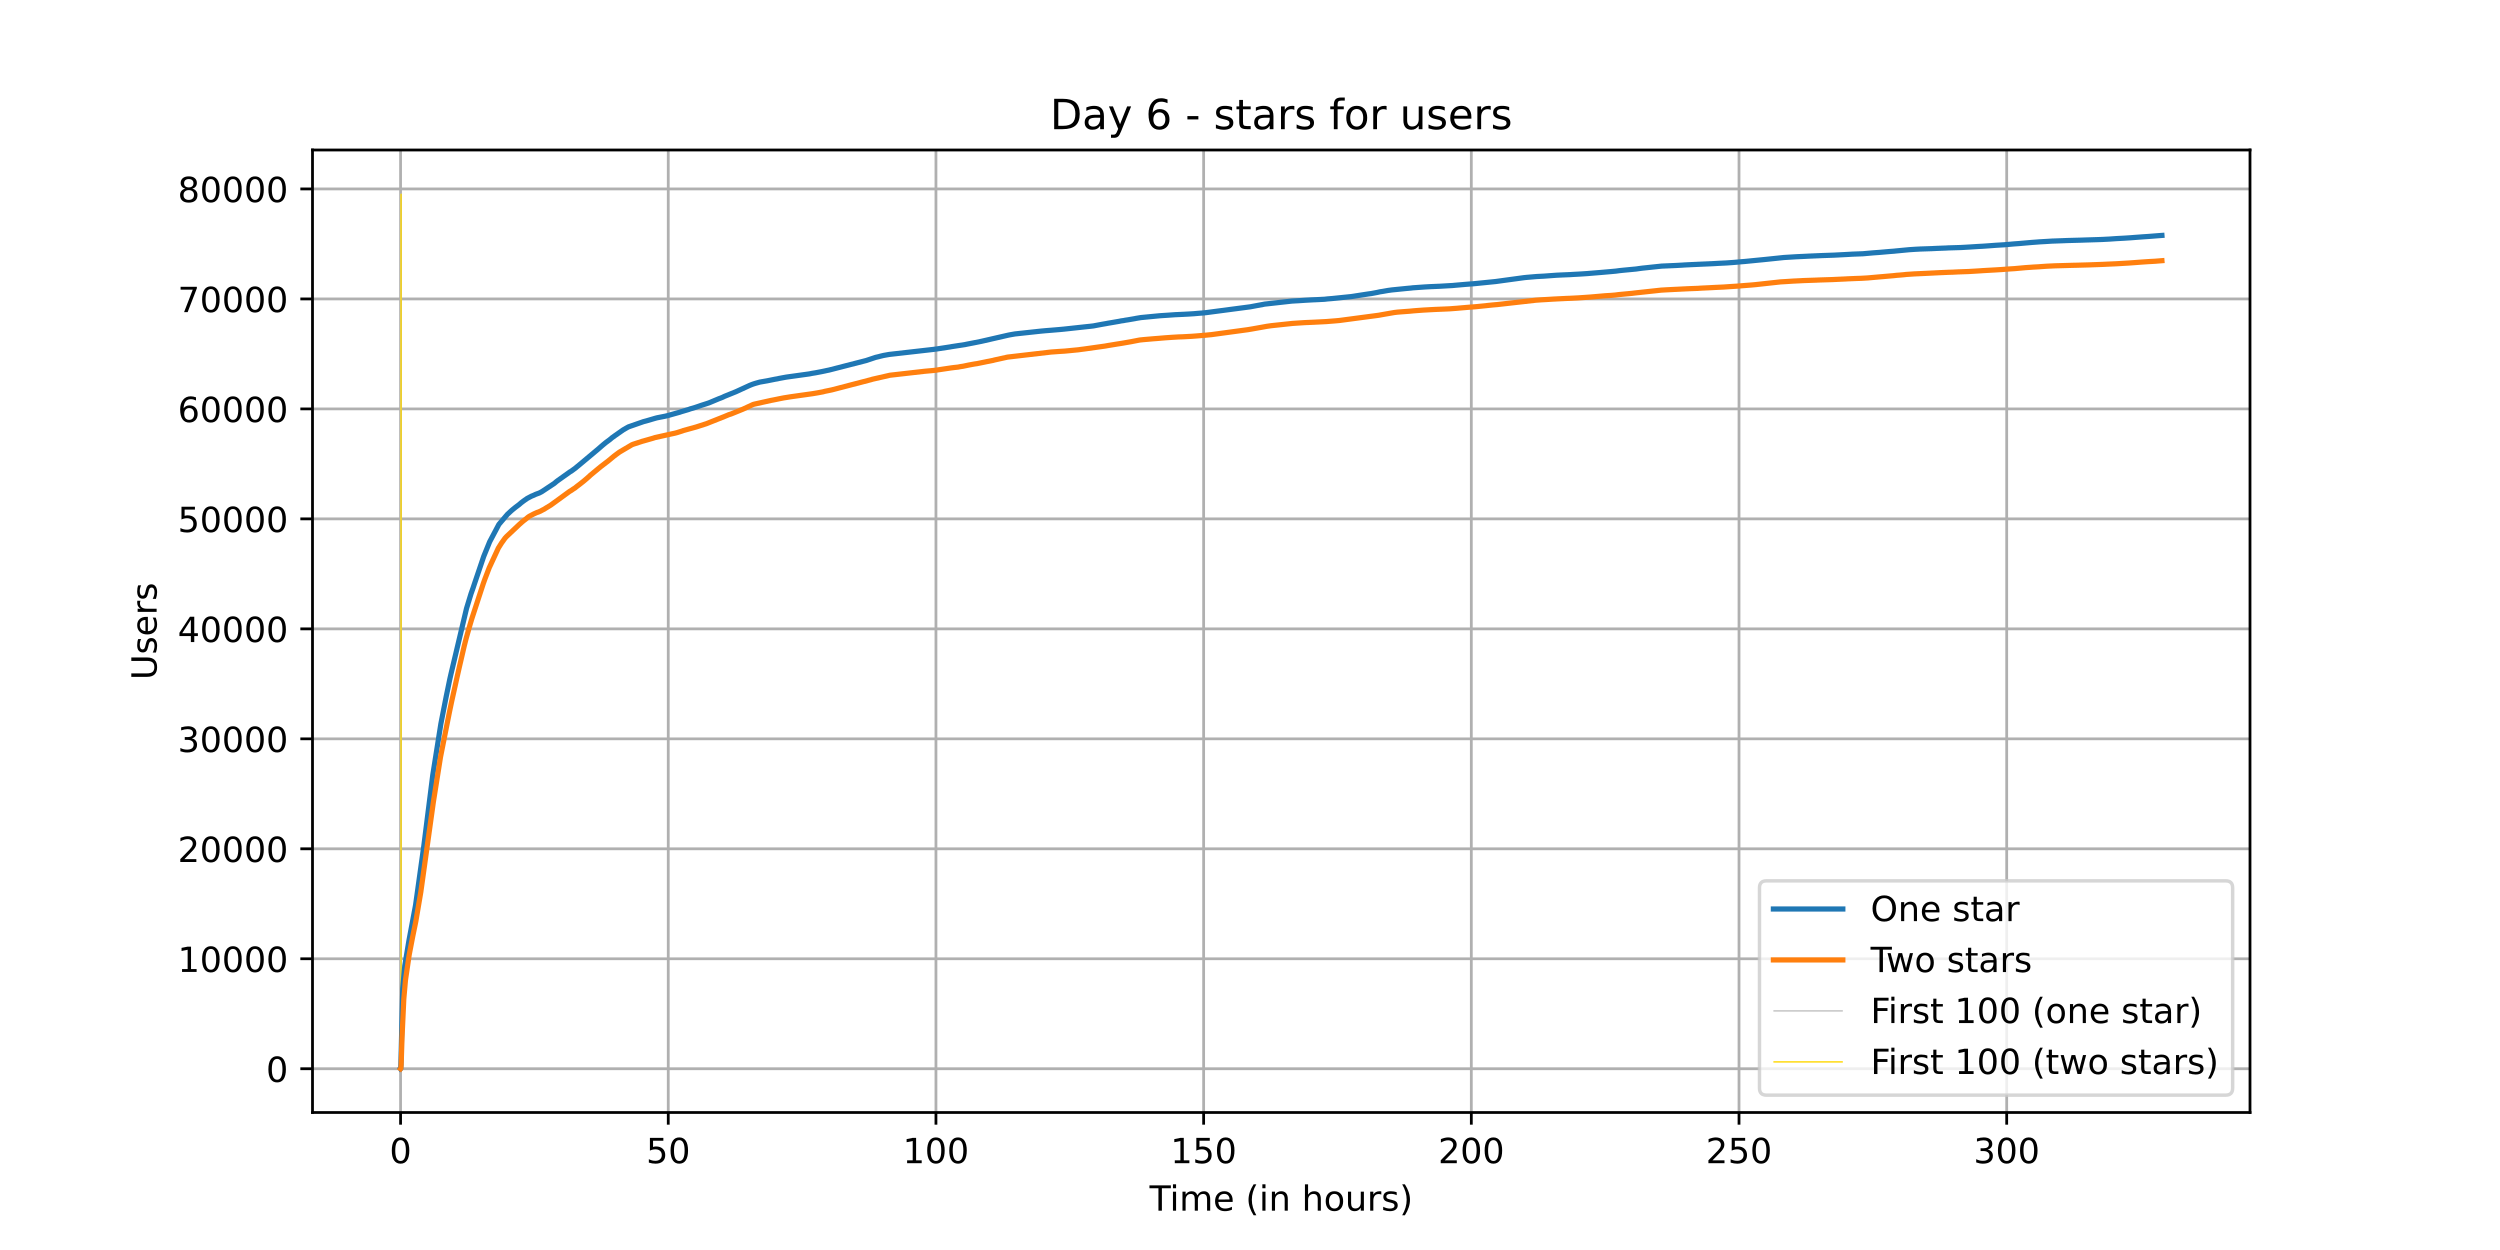 <?xml version="1.0" encoding="utf-8" standalone="no"?>
<!DOCTYPE svg PUBLIC "-//W3C//DTD SVG 1.1//EN"
  "http://www.w3.org/Graphics/SVG/1.1/DTD/svg11.dtd">
<!-- Created with matplotlib (https://matplotlib.org/) -->
<svg height="360pt" version="1.1" viewBox="0 0 720 360" width="720pt" xmlns="http://www.w3.org/2000/svg" xmlns:xlink="http://www.w3.org/1999/xlink">
 <defs>
  <style type="text/css">*{stroke-linecap:butt;stroke-linejoin:round;}</style>
 </defs>
 <g id="figure_1">
  <g id="patch_1">
   <path d="M 0 360 
L 720 360 
L 720 0 
L 0 0 
z
" style="fill:#ffffff;"/>
  </g>
  <g id="axes_1">
   <g id="patch_2">
    <path d="M 90 320.4 
L 648 320.4 
L 648 43.2 
L 90 43.2 
z
" style="fill:#ffffff;"/>
   </g>
   <g id="matplotlib.axis_1">
    <g id="xtick_1">
     <g id="line2d_1">
      <path clip-path="url(#pf85c84b74d)" d="M 115.364 320.4 
L 115.364 43.2 
" style="fill:none;stroke:#b0b0b0;stroke-linecap:square;stroke-width:0.8;"/>
     </g>
     <g id="line2d_2">
      <defs>
       <path d="M 0 0 
L 0 3.5 
" id="mce40df5ce7" style="stroke:#000000;stroke-width:0.8;"/>
      </defs>
      <g>
       <use style="stroke:#000000;stroke-width:0.8;" x="115.364" xlink:href="#mce40df5ce7" y="320.4"/>
      </g>
     </g>
     <g id="text_1">
      <!-- 0 -->
      <g transform="translate(112.182 334.998)scale(0.1 -0.1)">
       <defs>
        <path d="M 31.781 66.406 
Q 24.172 66.406 20.328 58.906 
Q 16.5 51.422 16.5 36.375 
Q 16.5 21.391 20.328 13.891 
Q 24.172 6.391 31.781 6.391 
Q 39.453 6.391 43.281 13.891 
Q 47.125 21.391 47.125 36.375 
Q 47.125 51.422 43.281 58.906 
Q 39.453 66.406 31.781 66.406 
z
M 31.781 74.219 
Q 44.047 74.219 50.516 64.516 
Q 56.984 54.828 56.984 36.375 
Q 56.984 17.969 50.516 8.266 
Q 44.047 -1.422 31.781 -1.422 
Q 19.531 -1.422 13.062 8.266 
Q 6.594 17.969 6.594 36.375 
Q 6.594 54.828 13.062 64.516 
Q 19.531 74.219 31.781 74.219 
z
" id="DejaVuSans-48"/>
       </defs>
       <use xlink:href="#DejaVuSans-48"/>
      </g>
     </g>
    </g>
    <g id="xtick_2">
     <g id="line2d_3">
      <path clip-path="url(#pf85c84b74d)" d="M 192.458 320.4 
L 192.458 43.2 
" style="fill:none;stroke:#b0b0b0;stroke-linecap:square;stroke-width:0.8;"/>
     </g>
     <g id="line2d_4">
      <g>
       <use style="stroke:#000000;stroke-width:0.8;" x="192.458" xlink:href="#mce40df5ce7" y="320.4"/>
      </g>
     </g>
     <g id="text_2">
      <!-- 50 -->
      <g transform="translate(186.095 334.998)scale(0.1 -0.1)">
       <defs>
        <path d="M 10.797 72.906 
L 49.516 72.906 
L 49.516 64.594 
L 19.828 64.594 
L 19.828 46.734 
Q 21.969 47.469 24.109 47.828 
Q 26.266 48.188 28.422 48.188 
Q 40.625 48.188 47.75 41.5 
Q 54.891 34.812 54.891 23.391 
Q 54.891 11.625 47.562 5.094 
Q 40.234 -1.422 26.906 -1.422 
Q 22.312 -1.422 17.547 -0.641 
Q 12.797 0.141 7.719 1.703 
L 7.719 11.625 
Q 12.109 9.234 16.797 8.062 
Q 21.484 6.891 26.703 6.891 
Q 35.156 6.891 40.078 11.328 
Q 45.016 15.766 45.016 23.391 
Q 45.016 31 40.078 35.438 
Q 35.156 39.891 26.703 39.891 
Q 22.75 39.891 18.812 39.016 
Q 14.891 38.141 10.797 36.281 
z
" id="DejaVuSans-53"/>
       </defs>
       <use xlink:href="#DejaVuSans-53"/>
       <use x="63.623" xlink:href="#DejaVuSans-48"/>
      </g>
     </g>
    </g>
    <g id="xtick_3">
     <g id="line2d_5">
      <path clip-path="url(#pf85c84b74d)" d="M 269.552 320.4 
L 269.552 43.2 
" style="fill:none;stroke:#b0b0b0;stroke-linecap:square;stroke-width:0.8;"/>
     </g>
     <g id="line2d_6">
      <g>
       <use style="stroke:#000000;stroke-width:0.8;" x="269.552" xlink:href="#mce40df5ce7" y="320.4"/>
      </g>
     </g>
     <g id="text_3">
      <!-- 100 -->
      <g transform="translate(260.008 334.998)scale(0.1 -0.1)">
       <defs>
        <path d="M 12.406 8.297 
L 28.516 8.297 
L 28.516 63.922 
L 10.984 60.406 
L 10.984 69.391 
L 28.422 72.906 
L 38.281 72.906 
L 38.281 8.297 
L 54.391 8.297 
L 54.391 0 
L 12.406 0 
z
" id="DejaVuSans-49"/>
       </defs>
       <use xlink:href="#DejaVuSans-49"/>
       <use x="63.623" xlink:href="#DejaVuSans-48"/>
       <use x="127.246" xlink:href="#DejaVuSans-48"/>
      </g>
     </g>
    </g>
    <g id="xtick_4">
     <g id="line2d_7">
      <path clip-path="url(#pf85c84b74d)" d="M 346.646 320.4 
L 346.646 43.2 
" style="fill:none;stroke:#b0b0b0;stroke-linecap:square;stroke-width:0.8;"/>
     </g>
     <g id="line2d_8">
      <g>
       <use style="stroke:#000000;stroke-width:0.8;" x="346.646" xlink:href="#mce40df5ce7" y="320.4"/>
      </g>
     </g>
     <g id="text_4">
      <!-- 150 -->
      <g transform="translate(337.102 334.998)scale(0.1 -0.1)">
       <use xlink:href="#DejaVuSans-49"/>
       <use x="63.623" xlink:href="#DejaVuSans-53"/>
       <use x="127.246" xlink:href="#DejaVuSans-48"/>
      </g>
     </g>
    </g>
    <g id="xtick_5">
     <g id="line2d_9">
      <path clip-path="url(#pf85c84b74d)" d="M 423.74 320.4 
L 423.74 43.2 
" style="fill:none;stroke:#b0b0b0;stroke-linecap:square;stroke-width:0.8;"/>
     </g>
     <g id="line2d_10">
      <g>
       <use style="stroke:#000000;stroke-width:0.8;" x="423.74" xlink:href="#mce40df5ce7" y="320.4"/>
      </g>
     </g>
     <g id="text_5">
      <!-- 200 -->
      <g transform="translate(414.196 334.998)scale(0.1 -0.1)">
       <defs>
        <path d="M 19.188 8.297 
L 53.609 8.297 
L 53.609 0 
L 7.328 0 
L 7.328 8.297 
Q 12.938 14.109 22.625 23.891 
Q 32.328 33.688 34.812 36.531 
Q 39.547 41.844 41.422 45.531 
Q 43.312 49.219 43.312 52.781 
Q 43.312 58.594 39.234 62.25 
Q 35.156 65.922 28.609 65.922 
Q 23.969 65.922 18.812 64.312 
Q 13.672 62.703 7.812 59.422 
L 7.812 69.391 
Q 13.766 71.781 18.938 73 
Q 24.125 74.219 28.422 74.219 
Q 39.75 74.219 46.484 68.547 
Q 53.219 62.891 53.219 53.422 
Q 53.219 48.922 51.531 44.891 
Q 49.859 40.875 45.406 35.406 
Q 44.188 33.984 37.641 27.219 
Q 31.109 20.453 19.188 8.297 
z
" id="DejaVuSans-50"/>
       </defs>
       <use xlink:href="#DejaVuSans-50"/>
       <use x="63.623" xlink:href="#DejaVuSans-48"/>
       <use x="127.246" xlink:href="#DejaVuSans-48"/>
      </g>
     </g>
    </g>
    <g id="xtick_6">
     <g id="line2d_11">
      <path clip-path="url(#pf85c84b74d)" d="M 500.834 320.4 
L 500.834 43.2 
" style="fill:none;stroke:#b0b0b0;stroke-linecap:square;stroke-width:0.8;"/>
     </g>
     <g id="line2d_12">
      <g>
       <use style="stroke:#000000;stroke-width:0.8;" x="500.834" xlink:href="#mce40df5ce7" y="320.4"/>
      </g>
     </g>
     <g id="text_6">
      <!-- 250 -->
      <g transform="translate(491.29 334.998)scale(0.1 -0.1)">
       <use xlink:href="#DejaVuSans-50"/>
       <use x="63.623" xlink:href="#DejaVuSans-53"/>
       <use x="127.246" xlink:href="#DejaVuSans-48"/>
      </g>
     </g>
    </g>
    <g id="xtick_7">
     <g id="line2d_13">
      <path clip-path="url(#pf85c84b74d)" d="M 577.928 320.4 
L 577.928 43.2 
" style="fill:none;stroke:#b0b0b0;stroke-linecap:square;stroke-width:0.8;"/>
     </g>
     <g id="line2d_14">
      <g>
       <use style="stroke:#000000;stroke-width:0.8;" x="577.928" xlink:href="#mce40df5ce7" y="320.4"/>
      </g>
     </g>
     <g id="text_7">
      <!-- 300 -->
      <g transform="translate(568.384 334.998)scale(0.1 -0.1)">
       <defs>
        <path d="M 40.578 39.312 
Q 47.656 37.797 51.625 33 
Q 55.609 28.219 55.609 21.188 
Q 55.609 10.406 48.188 4.484 
Q 40.766 -1.422 27.094 -1.422 
Q 22.516 -1.422 17.656 -0.516 
Q 12.797 0.391 7.625 2.203 
L 7.625 11.719 
Q 11.719 9.328 16.594 8.109 
Q 21.484 6.891 26.812 6.891 
Q 36.078 6.891 40.938 10.547 
Q 45.797 14.203 45.797 21.188 
Q 45.797 27.641 41.281 31.266 
Q 36.766 34.906 28.719 34.906 
L 20.219 34.906 
L 20.219 43.016 
L 29.109 43.016 
Q 36.375 43.016 40.234 45.922 
Q 44.094 48.828 44.094 54.297 
Q 44.094 59.906 40.109 62.906 
Q 36.141 65.922 28.719 65.922 
Q 24.656 65.922 20.016 65.031 
Q 15.375 64.156 9.812 62.312 
L 9.812 71.094 
Q 15.438 72.656 20.344 73.438 
Q 25.25 74.219 29.594 74.219 
Q 40.828 74.219 47.359 69.109 
Q 53.906 64.016 53.906 55.328 
Q 53.906 49.266 50.438 45.094 
Q 46.969 40.922 40.578 39.312 
z
" id="DejaVuSans-51"/>
       </defs>
       <use xlink:href="#DejaVuSans-51"/>
       <use x="63.623" xlink:href="#DejaVuSans-48"/>
       <use x="127.246" xlink:href="#DejaVuSans-48"/>
      </g>
     </g>
    </g>
    <g id="text_8">
     <!-- Time (in hours) -->
     <g transform="translate(331.072 348.677)scale(0.1 -0.1)">
      <defs>
       <path d="M -0.297 72.906 
L 61.375 72.906 
L 61.375 64.594 
L 35.5 64.594 
L 35.5 0 
L 25.594 0 
L 25.594 64.594 
L -0.297 64.594 
z
" id="DejaVuSans-84"/>
       <path d="M 9.422 54.688 
L 18.406 54.688 
L 18.406 0 
L 9.422 0 
z
M 9.422 75.984 
L 18.406 75.984 
L 18.406 64.594 
L 9.422 64.594 
z
" id="DejaVuSans-105"/>
       <path d="M 52 44.188 
Q 55.375 50.25 60.062 53.125 
Q 64.75 56 71.094 56 
Q 79.641 56 84.281 50.016 
Q 88.922 44.047 88.922 33.016 
L 88.922 0 
L 79.891 0 
L 79.891 32.719 
Q 79.891 40.578 77.094 44.375 
Q 74.312 48.188 68.609 48.188 
Q 61.625 48.188 57.562 43.547 
Q 53.516 38.922 53.516 30.906 
L 53.516 0 
L 44.484 0 
L 44.484 32.719 
Q 44.484 40.625 41.703 44.406 
Q 38.922 48.188 33.109 48.188 
Q 26.219 48.188 22.156 43.531 
Q 18.109 38.875 18.109 30.906 
L 18.109 0 
L 9.078 0 
L 9.078 54.688 
L 18.109 54.688 
L 18.109 46.188 
Q 21.188 51.219 25.484 53.609 
Q 29.781 56 35.688 56 
Q 41.656 56 45.828 52.969 
Q 50 49.953 52 44.188 
z
" id="DejaVuSans-109"/>
       <path d="M 56.203 29.594 
L 56.203 25.203 
L 14.891 25.203 
Q 15.484 15.922 20.484 11.062 
Q 25.484 6.203 34.422 6.203 
Q 39.594 6.203 44.453 7.469 
Q 49.312 8.734 54.109 11.281 
L 54.109 2.781 
Q 49.266 0.734 44.188 -0.344 
Q 39.109 -1.422 33.891 -1.422 
Q 20.797 -1.422 13.156 6.188 
Q 5.516 13.812 5.516 26.812 
Q 5.516 40.234 12.766 48.109 
Q 20.016 56 32.328 56 
Q 43.359 56 49.781 48.891 
Q 56.203 41.797 56.203 29.594 
z
M 47.219 32.234 
Q 47.125 39.594 43.094 43.984 
Q 39.062 48.391 32.422 48.391 
Q 24.906 48.391 20.391 44.141 
Q 15.875 39.891 15.188 32.172 
z
" id="DejaVuSans-101"/>
       <path id="DejaVuSans-32"/>
       <path d="M 31 75.875 
Q 24.469 64.656 21.281 53.656 
Q 18.109 42.672 18.109 31.391 
Q 18.109 20.125 21.312 9.062 
Q 24.516 -2 31 -13.188 
L 23.188 -13.188 
Q 15.875 -1.703 12.234 9.375 
Q 8.594 20.453 8.594 31.391 
Q 8.594 42.281 12.203 53.312 
Q 15.828 64.359 23.188 75.875 
z
" id="DejaVuSans-40"/>
       <path d="M 54.891 33.016 
L 54.891 0 
L 45.906 0 
L 45.906 32.719 
Q 45.906 40.484 42.875 44.328 
Q 39.844 48.188 33.797 48.188 
Q 26.516 48.188 22.312 43.547 
Q 18.109 38.922 18.109 30.906 
L 18.109 0 
L 9.078 0 
L 9.078 54.688 
L 18.109 54.688 
L 18.109 46.188 
Q 21.344 51.125 25.703 53.562 
Q 30.078 56 35.797 56 
Q 45.219 56 50.047 50.172 
Q 54.891 44.344 54.891 33.016 
z
" id="DejaVuSans-110"/>
       <path d="M 54.891 33.016 
L 54.891 0 
L 45.906 0 
L 45.906 32.719 
Q 45.906 40.484 42.875 44.328 
Q 39.844 48.188 33.797 48.188 
Q 26.516 48.188 22.312 43.547 
Q 18.109 38.922 18.109 30.906 
L 18.109 0 
L 9.078 0 
L 9.078 75.984 
L 18.109 75.984 
L 18.109 46.188 
Q 21.344 51.125 25.703 53.562 
Q 30.078 56 35.797 56 
Q 45.219 56 50.047 50.172 
Q 54.891 44.344 54.891 33.016 
z
" id="DejaVuSans-104"/>
       <path d="M 30.609 48.391 
Q 23.391 48.391 19.188 42.75 
Q 14.984 37.109 14.984 27.297 
Q 14.984 17.484 19.156 11.844 
Q 23.344 6.203 30.609 6.203 
Q 37.797 6.203 41.984 11.859 
Q 46.188 17.531 46.188 27.297 
Q 46.188 37.016 41.984 42.703 
Q 37.797 48.391 30.609 48.391 
z
M 30.609 56 
Q 42.328 56 49.016 48.375 
Q 55.719 40.766 55.719 27.297 
Q 55.719 13.875 49.016 6.219 
Q 42.328 -1.422 30.609 -1.422 
Q 18.844 -1.422 12.172 6.219 
Q 5.516 13.875 5.516 27.297 
Q 5.516 40.766 12.172 48.375 
Q 18.844 56 30.609 56 
z
" id="DejaVuSans-111"/>
       <path d="M 8.5 21.578 
L 8.5 54.688 
L 17.484 54.688 
L 17.484 21.922 
Q 17.484 14.156 20.5 10.266 
Q 23.531 6.391 29.594 6.391 
Q 36.859 6.391 41.078 11.031 
Q 45.312 15.672 45.312 23.688 
L 45.312 54.688 
L 54.297 54.688 
L 54.297 0 
L 45.312 0 
L 45.312 8.406 
Q 42.047 3.422 37.719 1 
Q 33.406 -1.422 27.688 -1.422 
Q 18.266 -1.422 13.375 4.438 
Q 8.5 10.297 8.5 21.578 
z
M 31.109 56 
z
" id="DejaVuSans-117"/>
       <path d="M 41.109 46.297 
Q 39.594 47.172 37.812 47.578 
Q 36.031 48 33.891 48 
Q 26.266 48 22.188 43.047 
Q 18.109 38.094 18.109 28.812 
L 18.109 0 
L 9.078 0 
L 9.078 54.688 
L 18.109 54.688 
L 18.109 46.188 
Q 20.953 51.172 25.484 53.578 
Q 30.031 56 36.531 56 
Q 37.453 56 38.578 55.875 
Q 39.703 55.766 41.062 55.516 
z
" id="DejaVuSans-114"/>
       <path d="M 44.281 53.078 
L 44.281 44.578 
Q 40.484 46.531 36.375 47.5 
Q 32.281 48.484 27.875 48.484 
Q 21.188 48.484 17.844 46.438 
Q 14.5 44.391 14.5 40.281 
Q 14.5 37.156 16.891 35.375 
Q 19.281 33.594 26.516 31.984 
L 29.594 31.297 
Q 39.156 29.25 43.188 25.516 
Q 47.219 21.781 47.219 15.094 
Q 47.219 7.469 41.188 3.016 
Q 35.156 -1.422 24.609 -1.422 
Q 20.219 -1.422 15.453 -0.562 
Q 10.688 0.297 5.422 2 
L 5.422 11.281 
Q 10.406 8.688 15.234 7.391 
Q 20.062 6.109 24.812 6.109 
Q 31.156 6.109 34.562 8.281 
Q 37.984 10.453 37.984 14.406 
Q 37.984 18.062 35.516 20.016 
Q 33.062 21.969 24.703 23.781 
L 21.578 24.516 
Q 13.234 26.266 9.516 29.906 
Q 5.812 33.547 5.812 39.891 
Q 5.812 47.609 11.281 51.797 
Q 16.75 56 26.812 56 
Q 31.781 56 36.172 55.266 
Q 40.578 54.547 44.281 53.078 
z
" id="DejaVuSans-115"/>
       <path d="M 8.016 75.875 
L 15.828 75.875 
Q 23.141 64.359 26.781 53.312 
Q 30.422 42.281 30.422 31.391 
Q 30.422 20.453 26.781 9.375 
Q 23.141 -1.703 15.828 -13.188 
L 8.016 -13.188 
Q 14.5 -2 17.703 9.062 
Q 20.906 20.125 20.906 31.391 
Q 20.906 42.672 17.703 53.656 
Q 14.5 64.656 8.016 75.875 
z
" id="DejaVuSans-41"/>
      </defs>
      <use xlink:href="#DejaVuSans-84"/>
      <use x="57.959" xlink:href="#DejaVuSans-105"/>
      <use x="85.742" xlink:href="#DejaVuSans-109"/>
      <use x="183.154" xlink:href="#DejaVuSans-101"/>
      <use x="244.678" xlink:href="#DejaVuSans-32"/>
      <use x="276.465" xlink:href="#DejaVuSans-40"/>
      <use x="315.479" xlink:href="#DejaVuSans-105"/>
      <use x="343.262" xlink:href="#DejaVuSans-110"/>
      <use x="406.641" xlink:href="#DejaVuSans-32"/>
      <use x="438.428" xlink:href="#DejaVuSans-104"/>
      <use x="501.807" xlink:href="#DejaVuSans-111"/>
      <use x="562.988" xlink:href="#DejaVuSans-117"/>
      <use x="626.367" xlink:href="#DejaVuSans-114"/>
      <use x="667.48" xlink:href="#DejaVuSans-115"/>
      <use x="719.58" xlink:href="#DejaVuSans-41"/>
     </g>
    </g>
   </g>
   <g id="matplotlib.axis_2">
    <g id="ytick_1">
     <g id="line2d_15">
      <path clip-path="url(#pf85c84b74d)" d="M 90 307.8 
L 648 307.8 
" style="fill:none;stroke:#b0b0b0;stroke-linecap:square;stroke-width:0.8;"/>
     </g>
     <g id="line2d_16">
      <defs>
       <path d="M 0 0 
L -3.5 0 
" id="m6b8667d6ed" style="stroke:#000000;stroke-width:0.8;"/>
      </defs>
      <g>
       <use style="stroke:#000000;stroke-width:0.8;" x="90" xlink:href="#m6b8667d6ed" y="307.8"/>
      </g>
     </g>
     <g id="text_9">
      <!-- 0 -->
      <g transform="translate(76.638 311.599)scale(0.1 -0.1)">
       <use xlink:href="#DejaVuSans-48"/>
      </g>
     </g>
    </g>
    <g id="ytick_2">
     <g id="line2d_17">
      <path clip-path="url(#pf85c84b74d)" d="M 90 276.127 
L 648 276.127 
" style="fill:none;stroke:#b0b0b0;stroke-linecap:square;stroke-width:0.8;"/>
     </g>
     <g id="line2d_18">
      <g>
       <use style="stroke:#000000;stroke-width:0.8;" x="90" xlink:href="#m6b8667d6ed" y="276.127"/>
      </g>
     </g>
     <g id="text_10">
      <!-- 10000 -->
      <g transform="translate(51.188 279.926)scale(0.1 -0.1)">
       <use xlink:href="#DejaVuSans-49"/>
       <use x="63.623" xlink:href="#DejaVuSans-48"/>
       <use x="127.246" xlink:href="#DejaVuSans-48"/>
       <use x="190.869" xlink:href="#DejaVuSans-48"/>
       <use x="254.492" xlink:href="#DejaVuSans-48"/>
      </g>
     </g>
    </g>
    <g id="ytick_3">
     <g id="line2d_19">
      <path clip-path="url(#pf85c84b74d)" d="M 90 244.454 
L 648 244.454 
" style="fill:none;stroke:#b0b0b0;stroke-linecap:square;stroke-width:0.8;"/>
     </g>
     <g id="line2d_20">
      <g>
       <use style="stroke:#000000;stroke-width:0.8;" x="90" xlink:href="#m6b8667d6ed" y="244.454"/>
      </g>
     </g>
     <g id="text_11">
      <!-- 20000 -->
      <g transform="translate(51.188 248.253)scale(0.1 -0.1)">
       <use xlink:href="#DejaVuSans-50"/>
       <use x="63.623" xlink:href="#DejaVuSans-48"/>
       <use x="127.246" xlink:href="#DejaVuSans-48"/>
       <use x="190.869" xlink:href="#DejaVuSans-48"/>
       <use x="254.492" xlink:href="#DejaVuSans-48"/>
      </g>
     </g>
    </g>
    <g id="ytick_4">
     <g id="line2d_21">
      <path clip-path="url(#pf85c84b74d)" d="M 90 212.781 
L 648 212.781 
" style="fill:none;stroke:#b0b0b0;stroke-linecap:square;stroke-width:0.8;"/>
     </g>
     <g id="line2d_22">
      <g>
       <use style="stroke:#000000;stroke-width:0.8;" x="90" xlink:href="#m6b8667d6ed" y="212.781"/>
      </g>
     </g>
     <g id="text_12">
      <!-- 30000 -->
      <g transform="translate(51.188 216.58)scale(0.1 -0.1)">
       <use xlink:href="#DejaVuSans-51"/>
       <use x="63.623" xlink:href="#DejaVuSans-48"/>
       <use x="127.246" xlink:href="#DejaVuSans-48"/>
       <use x="190.869" xlink:href="#DejaVuSans-48"/>
       <use x="254.492" xlink:href="#DejaVuSans-48"/>
      </g>
     </g>
    </g>
    <g id="ytick_5">
     <g id="line2d_23">
      <path clip-path="url(#pf85c84b74d)" d="M 90 181.107 
L 648 181.107 
" style="fill:none;stroke:#b0b0b0;stroke-linecap:square;stroke-width:0.8;"/>
     </g>
     <g id="line2d_24">
      <g>
       <use style="stroke:#000000;stroke-width:0.8;" x="90" xlink:href="#m6b8667d6ed" y="181.107"/>
      </g>
     </g>
     <g id="text_13">
      <!-- 40000 -->
      <g transform="translate(51.188 184.907)scale(0.1 -0.1)">
       <defs>
        <path d="M 37.797 64.312 
L 12.891 25.391 
L 37.797 25.391 
z
M 35.203 72.906 
L 47.609 72.906 
L 47.609 25.391 
L 58.016 25.391 
L 58.016 17.188 
L 47.609 17.188 
L 47.609 0 
L 37.797 0 
L 37.797 17.188 
L 4.891 17.188 
L 4.891 26.703 
z
" id="DejaVuSans-52"/>
       </defs>
       <use xlink:href="#DejaVuSans-52"/>
       <use x="63.623" xlink:href="#DejaVuSans-48"/>
       <use x="127.246" xlink:href="#DejaVuSans-48"/>
       <use x="190.869" xlink:href="#DejaVuSans-48"/>
       <use x="254.492" xlink:href="#DejaVuSans-48"/>
      </g>
     </g>
    </g>
    <g id="ytick_6">
     <g id="line2d_25">
      <path clip-path="url(#pf85c84b74d)" d="M 90 149.434 
L 648 149.434 
" style="fill:none;stroke:#b0b0b0;stroke-linecap:square;stroke-width:0.8;"/>
     </g>
     <g id="line2d_26">
      <g>
       <use style="stroke:#000000;stroke-width:0.8;" x="90" xlink:href="#m6b8667d6ed" y="149.434"/>
      </g>
     </g>
     <g id="text_14">
      <!-- 50000 -->
      <g transform="translate(51.188 153.234)scale(0.1 -0.1)">
       <use xlink:href="#DejaVuSans-53"/>
       <use x="63.623" xlink:href="#DejaVuSans-48"/>
       <use x="127.246" xlink:href="#DejaVuSans-48"/>
       <use x="190.869" xlink:href="#DejaVuSans-48"/>
       <use x="254.492" xlink:href="#DejaVuSans-48"/>
      </g>
     </g>
    </g>
    <g id="ytick_7">
     <g id="line2d_27">
      <path clip-path="url(#pf85c84b74d)" d="M 90 117.761 
L 648 117.761 
" style="fill:none;stroke:#b0b0b0;stroke-linecap:square;stroke-width:0.8;"/>
     </g>
     <g id="line2d_28">
      <g>
       <use style="stroke:#000000;stroke-width:0.8;" x="90" xlink:href="#m6b8667d6ed" y="117.761"/>
      </g>
     </g>
     <g id="text_15">
      <!-- 60000 -->
      <g transform="translate(51.188 121.56)scale(0.1 -0.1)">
       <defs>
        <path d="M 33.016 40.375 
Q 26.375 40.375 22.484 35.828 
Q 18.609 31.297 18.609 23.391 
Q 18.609 15.531 22.484 10.953 
Q 26.375 6.391 33.016 6.391 
Q 39.656 6.391 43.531 10.953 
Q 47.406 15.531 47.406 23.391 
Q 47.406 31.297 43.531 35.828 
Q 39.656 40.375 33.016 40.375 
z
M 52.594 71.297 
L 52.594 62.312 
Q 48.875 64.062 45.094 64.984 
Q 41.312 65.922 37.594 65.922 
Q 27.828 65.922 22.672 59.328 
Q 17.531 52.734 16.797 39.406 
Q 19.672 43.656 24.016 45.922 
Q 28.375 48.188 33.594 48.188 
Q 44.578 48.188 50.953 41.516 
Q 57.328 34.859 57.328 23.391 
Q 57.328 12.156 50.688 5.359 
Q 44.047 -1.422 33.016 -1.422 
Q 20.359 -1.422 13.672 8.266 
Q 6.984 17.969 6.984 36.375 
Q 6.984 53.656 15.188 63.938 
Q 23.391 74.219 37.203 74.219 
Q 40.922 74.219 44.703 73.484 
Q 48.484 72.75 52.594 71.297 
z
" id="DejaVuSans-54"/>
       </defs>
       <use xlink:href="#DejaVuSans-54"/>
       <use x="63.623" xlink:href="#DejaVuSans-48"/>
       <use x="127.246" xlink:href="#DejaVuSans-48"/>
       <use x="190.869" xlink:href="#DejaVuSans-48"/>
       <use x="254.492" xlink:href="#DejaVuSans-48"/>
      </g>
     </g>
    </g>
    <g id="ytick_8">
     <g id="line2d_29">
      <path clip-path="url(#pf85c84b74d)" d="M 90 86.088 
L 648 86.088 
" style="fill:none;stroke:#b0b0b0;stroke-linecap:square;stroke-width:0.8;"/>
     </g>
     <g id="line2d_30">
      <g>
       <use style="stroke:#000000;stroke-width:0.8;" x="90" xlink:href="#m6b8667d6ed" y="86.088"/>
      </g>
     </g>
     <g id="text_16">
      <!-- 70000 -->
      <g transform="translate(51.188 89.887)scale(0.1 -0.1)">
       <defs>
        <path d="M 8.203 72.906 
L 55.078 72.906 
L 55.078 68.703 
L 28.609 0 
L 18.312 0 
L 43.219 64.594 
L 8.203 64.594 
z
" id="DejaVuSans-55"/>
       </defs>
       <use xlink:href="#DejaVuSans-55"/>
       <use x="63.623" xlink:href="#DejaVuSans-48"/>
       <use x="127.246" xlink:href="#DejaVuSans-48"/>
       <use x="190.869" xlink:href="#DejaVuSans-48"/>
       <use x="254.492" xlink:href="#DejaVuSans-48"/>
      </g>
     </g>
    </g>
    <g id="ytick_9">
     <g id="line2d_31">
      <path clip-path="url(#pf85c84b74d)" d="M 90 54.415 
L 648 54.415 
" style="fill:none;stroke:#b0b0b0;stroke-linecap:square;stroke-width:0.8;"/>
     </g>
     <g id="line2d_32">
      <g>
       <use style="stroke:#000000;stroke-width:0.8;" x="90" xlink:href="#m6b8667d6ed" y="54.415"/>
      </g>
     </g>
     <g id="text_17">
      <!-- 80000 -->
      <g transform="translate(51.188 58.214)scale(0.1 -0.1)">
       <defs>
        <path d="M 31.781 34.625 
Q 24.75 34.625 20.719 30.859 
Q 16.703 27.094 16.703 20.516 
Q 16.703 13.922 20.719 10.156 
Q 24.75 6.391 31.781 6.391 
Q 38.812 6.391 42.859 10.172 
Q 46.922 13.969 46.922 20.516 
Q 46.922 27.094 42.891 30.859 
Q 38.875 34.625 31.781 34.625 
z
M 21.922 38.812 
Q 15.578 40.375 12.031 44.719 
Q 8.5 49.078 8.5 55.328 
Q 8.5 64.062 14.719 69.141 
Q 20.953 74.219 31.781 74.219 
Q 42.672 74.219 48.875 69.141 
Q 55.078 64.062 55.078 55.328 
Q 55.078 49.078 51.531 44.719 
Q 48 40.375 41.703 38.812 
Q 48.828 37.156 52.797 32.312 
Q 56.781 27.484 56.781 20.516 
Q 56.781 9.906 50.312 4.234 
Q 43.844 -1.422 31.781 -1.422 
Q 19.734 -1.422 13.25 4.234 
Q 6.781 9.906 6.781 20.516 
Q 6.781 27.484 10.781 32.312 
Q 14.797 37.156 21.922 38.812 
z
M 18.312 54.391 
Q 18.312 48.734 21.844 45.562 
Q 25.391 42.391 31.781 42.391 
Q 38.141 42.391 41.719 45.562 
Q 45.312 48.734 45.312 54.391 
Q 45.312 60.062 41.719 63.234 
Q 38.141 66.406 31.781 66.406 
Q 25.391 66.406 21.844 63.234 
Q 18.312 60.062 18.312 54.391 
z
" id="DejaVuSans-56"/>
       </defs>
       <use xlink:href="#DejaVuSans-56"/>
       <use x="63.623" xlink:href="#DejaVuSans-48"/>
       <use x="127.246" xlink:href="#DejaVuSans-48"/>
       <use x="190.869" xlink:href="#DejaVuSans-48"/>
       <use x="254.492" xlink:href="#DejaVuSans-48"/>
      </g>
     </g>
    </g>
    <g id="text_18">
     <!-- Users -->
     <g transform="translate(45.108 195.801)rotate(-90)scale(0.1 -0.1)">
      <defs>
       <path d="M 8.688 72.906 
L 18.609 72.906 
L 18.609 28.609 
Q 18.609 16.891 22.844 11.734 
Q 27.094 6.594 36.625 6.594 
Q 46.094 6.594 50.344 11.734 
Q 54.594 16.891 54.594 28.609 
L 54.594 72.906 
L 64.5 72.906 
L 64.5 27.391 
Q 64.5 13.141 57.438 5.859 
Q 50.391 -1.422 36.625 -1.422 
Q 22.797 -1.422 15.734 5.859 
Q 8.688 13.141 8.688 27.391 
z
" id="DejaVuSans-85"/>
      </defs>
      <use xlink:href="#DejaVuSans-85"/>
      <use x="73.193" xlink:href="#DejaVuSans-115"/>
      <use x="125.293" xlink:href="#DejaVuSans-101"/>
      <use x="186.816" xlink:href="#DejaVuSans-114"/>
      <use x="227.93" xlink:href="#DejaVuSans-115"/>
     </g>
    </g>
   </g>
   <g id="LineCollection_1">
    <path clip-path="url(#pf85c84b74d)" d="M 115.428 307.8 
L 115.428 55.8 
" style="fill:none;stroke:#c0c0c0;stroke-width:0.4;"/>
   </g>
   <g id="LineCollection_2">
    <path clip-path="url(#pf85c84b74d)" d="M 115.504 307.8 
L 115.504 55.8 
" style="fill:none;stroke:#ffd700;stroke-width:0.4;"/>
   </g>
   <g id="line2d_33">
    <path clip-path="url(#pf85c84b74d)" d="M 115.364 307.8 
L 115.399 307.778 
L 115.453 306.628 
L 115.987 284.694 
L 116.572 278.151 
L 117.767 270.942 
L 119.687 260.67 
L 122.056 243.665 
L 124.628 223.283 
L 126.971 208.464 
L 128.498 200.653 
L 128.982 198.325 
L 129.518 195.721 
L 129.874 194.138 
L 134.356 175.251 
L 134.483 174.839 
L 135.655 170.997 
L 136.266 169.265 
L 136.622 168.185 
L 139.322 160.216 
L 141.028 156.029 
L 143.676 151.034 
L 146.122 148.145 
L 146.555 147.749 
L 147.217 147.129 
L 147.573 146.821 
L 148.439 146.118 
L 149.407 145.396 
L 149.738 145.12 
L 150.043 144.845 
L 150.731 144.322 
L 151.24 143.958 
L 151.495 143.797 
L 151.8 143.568 
L 153.099 142.881 
L 153.455 142.742 
L 153.786 142.602 
L 154.296 142.355 
L 155.289 141.994 
L 155.824 141.719 
L 156.079 141.576 
L 159.643 139.217 
L 160.28 138.672 
L 160.79 138.295 
L 164.202 135.866 
L 164.456 135.733 
L 165.527 134.957 
L 165.781 134.77 
L 166.037 134.542 
L 166.342 134.295 
L 166.953 133.791 
L 172.303 129.309 
L 172.456 129.179 
L 173.092 128.619 
L 173.627 128.159 
L 174.544 127.406 
L 175.589 126.639 
L 176.226 126.098 
L 177.143 125.439 
L 179.563 123.744 
L 179.767 123.649 
L 180.047 123.475 
L 180.608 123.155 
L 181.016 122.933 
L 185.32 121.432 
L 186.136 121.22 
L 188.733 120.457 
L 189.242 120.324 
L 191.509 119.877 
L 192.401 119.668 
L 192.706 119.576 
L 195.849 118.696 
L 196.129 118.588 
L 198.294 117.948 
L 198.804 117.755 
L 199.517 117.558 
L 200.154 117.362 
L 201.376 116.95 
L 201.885 116.767 
L 203.465 116.263 
L 204.152 116.035 
L 204.534 115.88 
L 206.904 114.885 
L 207.261 114.746 
L 207.566 114.638 
L 208.203 114.375 
L 208.483 114.226 
L 208.814 114.084 
L 211.948 112.814 
L 212.279 112.662 
L 215.871 111.012 
L 216.559 110.733 
L 217.017 110.571 
L 217.578 110.394 
L 218.826 110.042 
L 220.278 109.789 
L 220.915 109.678 
L 223.259 109.209 
L 223.896 109.102 
L 224.354 108.994 
L 226.137 108.665 
L 226.519 108.598 
L 233.141 107.676 
L 233.828 107.534 
L 234.439 107.433 
L 234.796 107.379 
L 236.681 107.018 
L 237.19 106.91 
L 237.572 106.831 
L 238.055 106.723 
L 238.768 106.577 
L 249.444 103.835 
L 252.17 102.926 
L 253.113 102.707 
L 253.469 102.606 
L 254.437 102.374 
L 256.068 102.08 
L 267.917 100.731 
L 268.887 100.62 
L 269.887 100.484 
L 273.635 99.913 
L 274.042 99.834 
L 277.917 99.239 
L 278.606 99.096 
L 280.21 98.786 
L 282.631 98.301 
L 283.701 98.057 
L 290.25 96.553 
L 290.787 96.442 
L 292.315 96.173 
L 299.73 95.368 
L 300.851 95.264 
L 301.131 95.238 
L 302.532 95.128 
L 305.206 94.903 
L 306.378 94.792 
L 313.005 94.073 
L 314.075 93.962 
L 314.916 93.861 
L 315.501 93.75 
L 317.284 93.417 
L 317.87 93.313 
L 318.506 93.205 
L 319.143 93.081 
L 319.78 92.977 
L 320.34 92.879 
L 322.428 92.518 
L 322.861 92.423 
L 323.651 92.315 
L 324.058 92.229 
L 324.797 92.119 
L 326.861 91.764 
L 327.167 91.697 
L 328.593 91.46 
L 332.746 91.058 
L 333.893 90.947 
L 334.529 90.899 
L 336.261 90.788 
L 338.4 90.636 
L 340.82 90.525 
L 342.347 90.443 
L 343.952 90.342 
L 344.258 90.31 
L 345.584 90.199 
L 346.221 90.155 
L 347.316 90.044 
L 360.075 88.362 
L 362.011 87.998 
L 363.793 87.669 
L 364.201 87.586 
L 372.095 86.706 
L 374.081 86.595 
L 375.994 86.468 
L 377.955 86.357 
L 379.33 86.297 
L 381.469 86.186 
L 382.31 86.088 
L 383.685 85.977 
L 389.11 85.42 
L 389.823 85.318 
L 390.179 85.258 
L 393.949 84.675 
L 394.943 84.539 
L 396.623 84.223 
L 397.438 84.039 
L 398.177 83.928 
L 399.68 83.662 
L 400.469 83.554 
L 400.8 83.504 
L 405.206 83.06 
L 406.403 82.952 
L 406.887 82.889 
L 408.873 82.75 
L 410.452 82.639 
L 412.057 82.55 
L 414.706 82.439 
L 416.386 82.338 
L 418.347 82.227 
L 419.085 82.157 
L 422.168 81.888 
L 423.543 81.781 
L 424.157 81.739 
L 425.303 81.628 
L 429.684 81.188 
L 430.779 81.077 
L 438.956 79.959 
L 439.72 79.883 
L 442.523 79.643 
L 444.612 79.532 
L 446.828 79.37 
L 448.355 79.259 
L 449.757 79.193 
L 452.28 79.085 
L 452.893 79.044 
L 454.882 78.936 
L 455.494 78.898 
L 457.149 78.787 
L 459.747 78.572 
L 461.122 78.461 
L 464.229 78.189 
L 465.401 78.078 
L 466.394 77.942 
L 467.463 77.831 
L 471.208 77.473 
L 471.972 77.362 
L 472.94 77.232 
L 478.57 76.637 
L 481.118 76.526 
L 482.443 76.469 
L 484.505 76.358 
L 485.142 76.311 
L 487.307 76.203 
L 487.841 76.181 
L 490.236 76.07 
L 490.77 76.048 
L 493.291 75.937 
L 494.921 75.842 
L 497.213 75.731 
L 499.226 75.588 
L 500.449 75.481 
L 501.162 75.411 
L 502.538 75.3 
L 506.74 74.885 
L 507.887 74.774 
L 513.747 74.163 
L 515.556 74.052 
L 517.288 73.945 
L 519.658 73.834 
L 521.134 73.758 
L 523.732 73.647 
L 525.031 73.593 
L 528.243 73.482 
L 529.796 73.4 
L 531.91 73.289 
L 533.566 73.194 
L 536.494 73.083 
L 539.628 72.808 
L 541.181 72.697 
L 544.084 72.443 
L 545.486 72.336 
L 545.919 72.288 
L 549.894 71.908 
L 551.576 71.797 
L 553.079 71.718 
L 556.338 71.607 
L 557.79 71.537 
L 560.642 71.427 
L 561.024 71.398 
L 564.716 71.287 
L 565.277 71.256 
L 567.212 71.145 
L 567.798 71.107 
L 569.53 70.996 
L 571.058 70.913 
L 572.637 70.803 
L 574.802 70.641 
L 576.584 70.533 
L 577.17 70.499 
L 580.099 70.242 
L 581.603 70.134 
L 582.316 70.068 
L 585.17 69.821 
L 586.622 69.713 
L 587.285 69.659 
L 589.221 69.548 
L 590.979 69.438 
L 594.035 69.327 
L 595.36 69.273 
L 599.435 69.162 
L 600.683 69.118 
L 604.248 69.007 
L 605.471 68.962 
L 607.585 68.852 
L 609.545 68.715 
L 611.659 68.604 
L 613.595 68.478 
L 615.022 68.367 
L 617.186 68.205 
L 618.842 68.095 
L 621.363 67.895 
L 622.636 67.8 
L 622.636 67.8 
" style="fill:none;stroke:#1f77b4;stroke-linecap:square;stroke-width:1.5;"/>
   </g>
   <g id="line2d_34">
    <path clip-path="url(#pf85c84b74d)" d="M 115.364 307.8 
L 115.453 307.689 
L 115.53 306.707 
L 115.784 298.805 
L 116.292 287.748 
L 116.775 282.259 
L 117.843 275.009 
L 118.86 269.719 
L 119.572 266.261 
L 119.764 265.31 
L 121.19 256.923 
L 124.806 230.993 
L 126.869 218.007 
L 129.441 205.056 
L 130.103 201.901 
L 131.096 197.441 
L 131.529 195.478 
L 132.319 191.981 
L 132.752 190.128 
L 133.694 186.061 
L 134.203 184.044 
L 134.687 182.308 
L 135.349 179.98 
L 135.909 178.105 
L 139.194 168.049 
L 139.653 166.766 
L 140.901 163.504 
L 143.524 157.853 
L 144.415 156.434 
L 145.433 155.009 
L 145.841 154.562 
L 149.585 151.024 
L 150.502 150.217 
L 150.884 149.903 
L 151.113 149.735 
L 151.495 149.431 
L 152.03 148.981 
L 152.412 148.709 
L 153.659 148.05 
L 153.888 147.943 
L 154.652 147.597 
L 154.984 147.493 
L 155.646 147.211 
L 156.333 146.837 
L 156.715 146.65 
L 157.097 146.397 
L 157.632 146.071 
L 158.651 145.45 
L 164.049 141.522 
L 164.558 141.225 
L 165.094 140.845 
L 165.578 140.547 
L 166.215 140.031 
L 166.8 139.593 
L 167.183 139.293 
L 167.845 138.77 
L 168.05 138.608 
L 168.457 138.266 
L 169.043 137.769 
L 169.756 137.136 
L 169.985 136.904 
L 172.94 134.456 
L 173.22 134.244 
L 174.57 133.205 
L 175.054 132.844 
L 176.863 131.346 
L 177.296 131.02 
L 178.34 130.25 
L 178.595 130.092 
L 181.958 128.109 
L 182.34 127.95 
L 184.989 127.086 
L 185.397 126.975 
L 188.147 126.189 
L 188.606 126.031 
L 193.317 124.983 
L 194.468 124.736 
L 195.031 124.58 
L 196.511 124.112 
L 196.766 124.007 
L 200.459 122.984 
L 202.828 122.221 
L 203.414 122.037 
L 208.636 119.959 
L 209.273 119.693 
L 209.91 119.424 
L 210.546 119.228 
L 213.935 117.856 
L 216.89 116.491 
L 217.297 116.38 
L 222.036 115.322 
L 222.622 115.212 
L 223.921 114.949 
L 224.227 114.882 
L 225.73 114.588 
L 226.977 114.391 
L 227.64 114.28 
L 233.955 113.39 
L 235.381 113.153 
L 237.012 112.849 
L 237.546 112.703 
L 238.896 112.427 
L 239.609 112.275 
L 250.921 109.33 
L 251.253 109.222 
L 256.297 108.069 
L 266.282 106.929 
L 267.458 106.821 
L 268.121 106.764 
L 269.244 106.653 
L 273.991 105.947 
L 274.857 105.839 
L 275.902 105.729 
L 276.59 105.589 
L 277.328 105.482 
L 278.988 105.136 
L 280.643 104.832 
L 281.383 104.725 
L 283.675 104.259 
L 284.185 104.148 
L 284.821 104.031 
L 286.045 103.781 
L 286.402 103.679 
L 290.174 102.846 
L 302.71 101.386 
L 304.213 101.279 
L 304.875 101.228 
L 306.658 101.117 
L 310.554 100.74 
L 311.344 100.629 
L 312.266 100.512 
L 318.303 99.66 
L 318.939 99.543 
L 321.791 99.074 
L 322.938 98.897 
L 323.574 98.789 
L 323.957 98.719 
L 325.46 98.46 
L 326.046 98.352 
L 326.301 98.298 
L 328.237 97.924 
L 329.307 97.813 
L 332.16 97.566 
L 333.587 97.456 
L 334.249 97.399 
L 335.574 97.288 
L 337.56 97.148 
L 339.419 97.037 
L 340.59 96.999 
L 342.627 96.889 
L 343.188 96.86 
L 344.667 96.749 
L 345.33 96.695 
L 346.501 96.588 
L 347.112 96.547 
L 348.156 96.439 
L 348.869 96.376 
L 359.337 94.953 
L 360.686 94.728 
L 362.596 94.386 
L 362.953 94.326 
L 364.837 93.984 
L 365.321 93.914 
L 366.085 93.804 
L 372.223 93.145 
L 373.903 93.034 
L 375.74 92.914 
L 378.286 92.803 
L 379.788 92.727 
L 381.953 92.616 
L 384.551 92.407 
L 385.774 92.296 
L 397.056 90.798 
L 397.693 90.681 
L 399.221 90.411 
L 401.539 90.009 
L 402.43 89.898 
L 403.831 89.787 
L 405.97 89.629 
L 407.091 89.518 
L 407.753 89.464 
L 409.867 89.309 
L 411.827 89.198 
L 413.33 89.119 
L 416.029 89.008 
L 417.43 88.945 
L 418.882 88.837 
L 419.494 88.793 
L 420.741 88.682 
L 423.517 88.445 
L 424.998 88.334 
L 429.939 87.824 
L 431.238 87.713 
L 442.294 86.462 
L 443.822 86.351 
L 445.503 86.253 
L 447.311 86.142 
L 448.84 86.063 
L 451.106 85.952 
L 452.408 85.901 
L 454.525 85.79 
L 456.512 85.657 
L 458.065 85.546 
L 461.046 85.29 
L 462.268 85.179 
L 463.898 85.084 
L 465.197 84.976 
L 466.164 84.846 
L 470.01 84.482 
L 470.902 84.371 
L 477.399 83.668 
L 478.417 83.557 
L 480.074 83.462 
L 482.188 83.352 
L 482.723 83.329 
L 484.913 83.218 
L 486.339 83.149 
L 489.115 83.044 
L 489.522 83.009 
L 490.108 82.975 
L 492.425 82.864 
L 493.979 82.781 
L 496.347 82.671 
L 498.284 82.538 
L 499.99 82.43 
L 500.653 82.379 
L 502.002 82.268 
L 504.422 82.081 
L 505.62 81.971 
L 512.78 81.185 
L 514.613 81.074 
L 516.473 80.954 
L 518.741 80.843 
L 519.123 80.818 
L 519.658 80.795 
L 522.866 80.685 
L 524.216 80.628 
L 527.733 80.517 
L 529.16 80.45 
L 531.503 80.343 
L 532.114 80.305 
L 534.788 80.194 
L 535.985 80.156 
L 537.895 80.045 
L 541.13 79.757 
L 542.429 79.646 
L 545.333 79.392 
L 546.327 79.282 
L 546.938 79.24 
L 548.212 79.129 
L 549.028 79.038 
L 550.659 78.93 
L 551.27 78.886 
L 553.69 78.775 
L 555.065 78.711 
L 557.204 78.601 
L 558.63 78.531 
L 561.202 78.42 
L 562.348 78.388 
L 563.876 78.309 
L 566.983 78.198 
L 568.638 78.1 
L 570.37 77.992 
L 571.007 77.945 
L 572.917 77.834 
L 574.471 77.749 
L 576.279 77.638 
L 578.443 77.476 
L 580.201 77.365 
L 583.386 77.077 
L 584.966 76.969 
L 585.374 76.935 
L 587.311 76.827 
L 587.616 76.798 
L 589.578 76.662 
L 591.947 76.551 
L 593.042 76.523 
L 596.887 76.412 
L 597.958 76.39 
L 601.88 76.279 
L 602.415 76.257 
L 605.547 76.146 
L 606.999 76.076 
L 609.494 75.965 
L 611.226 75.861 
L 613.136 75.75 
L 615.276 75.592 
L 616.728 75.481 
L 618.663 75.348 
L 620.675 75.237 
L 622.636 75.078 
L 622.636 75.078 
" style="fill:none;stroke:#ff7f0e;stroke-linecap:square;stroke-width:1.5;"/>
   </g>
   <g id="patch_3">
    <path d="M 90 320.4 
L 90 43.2 
" style="fill:none;stroke:#000000;stroke-linecap:square;stroke-linejoin:miter;stroke-width:0.8;"/>
   </g>
   <g id="patch_4">
    <path d="M 648 320.4 
L 648 43.2 
" style="fill:none;stroke:#000000;stroke-linecap:square;stroke-linejoin:miter;stroke-width:0.8;"/>
   </g>
   <g id="patch_5">
    <path d="M 90 320.4 
L 648 320.4 
" style="fill:none;stroke:#000000;stroke-linecap:square;stroke-linejoin:miter;stroke-width:0.8;"/>
   </g>
   <g id="patch_6">
    <path d="M 90 43.2 
L 648 43.2 
" style="fill:none;stroke:#000000;stroke-linecap:square;stroke-linejoin:miter;stroke-width:0.8;"/>
   </g>
   <g id="text_19">
    <!-- Day 6 - stars for users -->
    <g transform="translate(302.426 37.2)scale(0.12 -0.12)">
     <defs>
      <path d="M 19.672 64.797 
L 19.672 8.109 
L 31.594 8.109 
Q 46.688 8.109 53.688 14.938 
Q 60.688 21.781 60.688 36.531 
Q 60.688 51.172 53.688 57.984 
Q 46.688 64.797 31.594 64.797 
z
M 9.812 72.906 
L 30.078 72.906 
Q 51.266 72.906 61.172 64.094 
Q 71.094 55.281 71.094 36.531 
Q 71.094 17.672 61.125 8.828 
Q 51.172 0 30.078 0 
L 9.812 0 
z
" id="DejaVuSans-68"/>
      <path d="M 34.281 27.484 
Q 23.391 27.484 19.188 25 
Q 14.984 22.516 14.984 16.5 
Q 14.984 11.719 18.141 8.906 
Q 21.297 6.109 26.703 6.109 
Q 34.188 6.109 38.703 11.406 
Q 43.219 16.703 43.219 25.484 
L 43.219 27.484 
z
M 52.203 31.203 
L 52.203 0 
L 43.219 0 
L 43.219 8.297 
Q 40.141 3.328 35.547 0.953 
Q 30.953 -1.422 24.312 -1.422 
Q 15.922 -1.422 10.953 3.297 
Q 6 8.016 6 15.922 
Q 6 25.141 12.172 29.828 
Q 18.359 34.516 30.609 34.516 
L 43.219 34.516 
L 43.219 35.406 
Q 43.219 41.609 39.141 45 
Q 35.062 48.391 27.688 48.391 
Q 23 48.391 18.547 47.266 
Q 14.109 46.141 10.016 43.891 
L 10.016 52.203 
Q 14.938 54.109 19.578 55.047 
Q 24.219 56 28.609 56 
Q 40.484 56 46.344 49.844 
Q 52.203 43.703 52.203 31.203 
z
" id="DejaVuSans-97"/>
      <path d="M 32.172 -5.078 
Q 28.375 -14.844 24.75 -17.812 
Q 21.141 -20.797 15.094 -20.797 
L 7.906 -20.797 
L 7.906 -13.281 
L 13.188 -13.281 
Q 16.891 -13.281 18.938 -11.516 
Q 21 -9.766 23.484 -3.219 
L 25.094 0.875 
L 2.984 54.688 
L 12.5 54.688 
L 29.594 11.922 
L 46.688 54.688 
L 56.203 54.688 
z
" id="DejaVuSans-121"/>
      <path d="M 4.891 31.391 
L 31.203 31.391 
L 31.203 23.391 
L 4.891 23.391 
z
" id="DejaVuSans-45"/>
      <path d="M 18.312 70.219 
L 18.312 54.688 
L 36.812 54.688 
L 36.812 47.703 
L 18.312 47.703 
L 18.312 18.016 
Q 18.312 11.328 20.141 9.422 
Q 21.969 7.516 27.594 7.516 
L 36.812 7.516 
L 36.812 0 
L 27.594 0 
Q 17.188 0 13.234 3.875 
Q 9.281 7.766 9.281 18.016 
L 9.281 47.703 
L 2.688 47.703 
L 2.688 54.688 
L 9.281 54.688 
L 9.281 70.219 
z
" id="DejaVuSans-116"/>
      <path d="M 37.109 75.984 
L 37.109 68.5 
L 28.516 68.5 
Q 23.688 68.5 21.797 66.547 
Q 19.922 64.594 19.922 59.516 
L 19.922 54.688 
L 34.719 54.688 
L 34.719 47.703 
L 19.922 47.703 
L 19.922 0 
L 10.891 0 
L 10.891 47.703 
L 2.297 47.703 
L 2.297 54.688 
L 10.891 54.688 
L 10.891 58.5 
Q 10.891 67.625 15.141 71.797 
Q 19.391 75.984 28.609 75.984 
z
" id="DejaVuSans-102"/>
     </defs>
     <use xlink:href="#DejaVuSans-68"/>
     <use x="77.002" xlink:href="#DejaVuSans-97"/>
     <use x="138.281" xlink:href="#DejaVuSans-121"/>
     <use x="197.461" xlink:href="#DejaVuSans-32"/>
     <use x="229.248" xlink:href="#DejaVuSans-54"/>
     <use x="292.871" xlink:href="#DejaVuSans-32"/>
     <use x="324.658" xlink:href="#DejaVuSans-45"/>
     <use x="360.742" xlink:href="#DejaVuSans-32"/>
     <use x="392.529" xlink:href="#DejaVuSans-115"/>
     <use x="444.629" xlink:href="#DejaVuSans-116"/>
     <use x="483.838" xlink:href="#DejaVuSans-97"/>
     <use x="545.117" xlink:href="#DejaVuSans-114"/>
     <use x="586.23" xlink:href="#DejaVuSans-115"/>
     <use x="638.33" xlink:href="#DejaVuSans-32"/>
     <use x="670.117" xlink:href="#DejaVuSans-102"/>
     <use x="705.322" xlink:href="#DejaVuSans-111"/>
     <use x="766.504" xlink:href="#DejaVuSans-114"/>
     <use x="807.617" xlink:href="#DejaVuSans-32"/>
     <use x="839.404" xlink:href="#DejaVuSans-117"/>
     <use x="902.783" xlink:href="#DejaVuSans-115"/>
     <use x="954.883" xlink:href="#DejaVuSans-101"/>
     <use x="1016.406" xlink:href="#DejaVuSans-114"/>
     <use x="1057.52" xlink:href="#DejaVuSans-115"/>
    </g>
   </g>
   <g id="legend_1">
    <g id="patch_7">
     <path d="M 508.734 315.4 
L 641 315.4 
Q 643 315.4 643 313.4 
L 643 255.688 
Q 643 253.688 641 253.688 
L 508.734 253.688 
Q 506.734 253.688 506.734 255.688 
L 506.734 313.4 
Q 506.734 315.4 508.734 315.4 
z
" style="fill:#ffffff;opacity:0.8;stroke:#cccccc;stroke-linejoin:miter;"/>
    </g>
    <g id="line2d_35">
     <path d="M 510.734 261.786 
L 530.734 261.786 
" style="fill:none;stroke:#1f77b4;stroke-linecap:square;stroke-width:1.5;"/>
    </g>
    <g id="line2d_36"/>
    <g id="text_20">
     <!-- One star -->
     <g transform="translate(538.734 265.286)scale(0.1 -0.1)">
      <defs>
       <path d="M 39.406 66.219 
Q 28.656 66.219 22.328 58.203 
Q 16.016 50.203 16.016 36.375 
Q 16.016 22.609 22.328 14.594 
Q 28.656 6.594 39.406 6.594 
Q 50.141 6.594 56.422 14.594 
Q 62.703 22.609 62.703 36.375 
Q 62.703 50.203 56.422 58.203 
Q 50.141 66.219 39.406 66.219 
z
M 39.406 74.219 
Q 54.734 74.219 63.906 63.938 
Q 73.094 53.656 73.094 36.375 
Q 73.094 19.141 63.906 8.859 
Q 54.734 -1.422 39.406 -1.422 
Q 24.031 -1.422 14.812 8.828 
Q 5.609 19.094 5.609 36.375 
Q 5.609 53.656 14.812 63.938 
Q 24.031 74.219 39.406 74.219 
z
" id="DejaVuSans-79"/>
      </defs>
      <use xlink:href="#DejaVuSans-79"/>
      <use x="78.711" xlink:href="#DejaVuSans-110"/>
      <use x="142.09" xlink:href="#DejaVuSans-101"/>
      <use x="203.613" xlink:href="#DejaVuSans-32"/>
      <use x="235.4" xlink:href="#DejaVuSans-115"/>
      <use x="287.5" xlink:href="#DejaVuSans-116"/>
      <use x="326.709" xlink:href="#DejaVuSans-97"/>
      <use x="387.988" xlink:href="#DejaVuSans-114"/>
     </g>
    </g>
    <g id="line2d_37">
     <path d="M 510.734 276.464 
L 530.734 276.464 
" style="fill:none;stroke:#ff7f0e;stroke-linecap:square;stroke-width:1.5;"/>
    </g>
    <g id="line2d_38"/>
    <g id="text_21">
     <!-- Two stars -->
     <g transform="translate(538.734 279.964)scale(0.1 -0.1)">
      <defs>
       <path d="M 4.203 54.688 
L 13.188 54.688 
L 24.422 12.016 
L 35.594 54.688 
L 46.188 54.688 
L 57.422 12.016 
L 68.609 54.688 
L 77.594 54.688 
L 63.281 0 
L 52.688 0 
L 40.922 44.828 
L 29.109 0 
L 18.5 0 
z
" id="DejaVuSans-119"/>
      </defs>
      <use xlink:href="#DejaVuSans-84"/>
      <use x="44.584" xlink:href="#DejaVuSans-119"/>
      <use x="126.371" xlink:href="#DejaVuSans-111"/>
      <use x="187.553" xlink:href="#DejaVuSans-32"/>
      <use x="219.34" xlink:href="#DejaVuSans-115"/>
      <use x="271.439" xlink:href="#DejaVuSans-116"/>
      <use x="310.648" xlink:href="#DejaVuSans-97"/>
      <use x="371.928" xlink:href="#DejaVuSans-114"/>
      <use x="413.041" xlink:href="#DejaVuSans-115"/>
     </g>
    </g>
    <g id="line2d_39">
     <path d="M 510.734 291.142 
L 530.734 291.142 
" style="fill:none;stroke:#c0c0c0;stroke-width:0.4;"/>
    </g>
    <g id="text_22">
     <!-- First 100 (one star) -->
     <g transform="translate(538.734 294.642)scale(0.1 -0.1)">
      <defs>
       <path d="M 9.812 72.906 
L 51.703 72.906 
L 51.703 64.594 
L 19.672 64.594 
L 19.672 43.109 
L 48.578 43.109 
L 48.578 34.812 
L 19.672 34.812 
L 19.672 0 
L 9.812 0 
z
" id="DejaVuSans-70"/>
      </defs>
      <use xlink:href="#DejaVuSans-70"/>
      <use x="50.27" xlink:href="#DejaVuSans-105"/>
      <use x="78.053" xlink:href="#DejaVuSans-114"/>
      <use x="119.166" xlink:href="#DejaVuSans-115"/>
      <use x="171.266" xlink:href="#DejaVuSans-116"/>
      <use x="210.475" xlink:href="#DejaVuSans-32"/>
      <use x="242.262" xlink:href="#DejaVuSans-49"/>
      <use x="305.885" xlink:href="#DejaVuSans-48"/>
      <use x="369.508" xlink:href="#DejaVuSans-48"/>
      <use x="433.131" xlink:href="#DejaVuSans-32"/>
      <use x="464.918" xlink:href="#DejaVuSans-40"/>
      <use x="503.932" xlink:href="#DejaVuSans-111"/>
      <use x="565.113" xlink:href="#DejaVuSans-110"/>
      <use x="628.492" xlink:href="#DejaVuSans-101"/>
      <use x="690.016" xlink:href="#DejaVuSans-32"/>
      <use x="721.803" xlink:href="#DejaVuSans-115"/>
      <use x="773.902" xlink:href="#DejaVuSans-116"/>
      <use x="813.111" xlink:href="#DejaVuSans-97"/>
      <use x="874.391" xlink:href="#DejaVuSans-114"/>
      <use x="915.504" xlink:href="#DejaVuSans-41"/>
     </g>
    </g>
    <g id="line2d_40">
     <path d="M 510.734 305.82 
L 530.734 305.82 
" style="fill:none;stroke:#ffd700;stroke-width:0.4;"/>
    </g>
    <g id="text_23">
     <!-- First 100 (two stars) -->
     <g transform="translate(538.734 309.32)scale(0.1 -0.1)">
      <use xlink:href="#DejaVuSans-70"/>
      <use x="50.27" xlink:href="#DejaVuSans-105"/>
      <use x="78.053" xlink:href="#DejaVuSans-114"/>
      <use x="119.166" xlink:href="#DejaVuSans-115"/>
      <use x="171.266" xlink:href="#DejaVuSans-116"/>
      <use x="210.475" xlink:href="#DejaVuSans-32"/>
      <use x="242.262" xlink:href="#DejaVuSans-49"/>
      <use x="305.885" xlink:href="#DejaVuSans-48"/>
      <use x="369.508" xlink:href="#DejaVuSans-48"/>
      <use x="433.131" xlink:href="#DejaVuSans-32"/>
      <use x="464.918" xlink:href="#DejaVuSans-40"/>
      <use x="503.932" xlink:href="#DejaVuSans-116"/>
      <use x="543.141" xlink:href="#DejaVuSans-119"/>
      <use x="624.928" xlink:href="#DejaVuSans-111"/>
      <use x="686.109" xlink:href="#DejaVuSans-32"/>
      <use x="717.896" xlink:href="#DejaVuSans-115"/>
      <use x="769.996" xlink:href="#DejaVuSans-116"/>
      <use x="809.205" xlink:href="#DejaVuSans-97"/>
      <use x="870.484" xlink:href="#DejaVuSans-114"/>
      <use x="911.598" xlink:href="#DejaVuSans-115"/>
      <use x="963.697" xlink:href="#DejaVuSans-41"/>
     </g>
    </g>
   </g>
  </g>
 </g>
 <defs>
  <clipPath id="pf85c84b74d">
   <rect height="277.2" width="558" x="90" y="43.2"/>
  </clipPath>
 </defs>
</svg>
